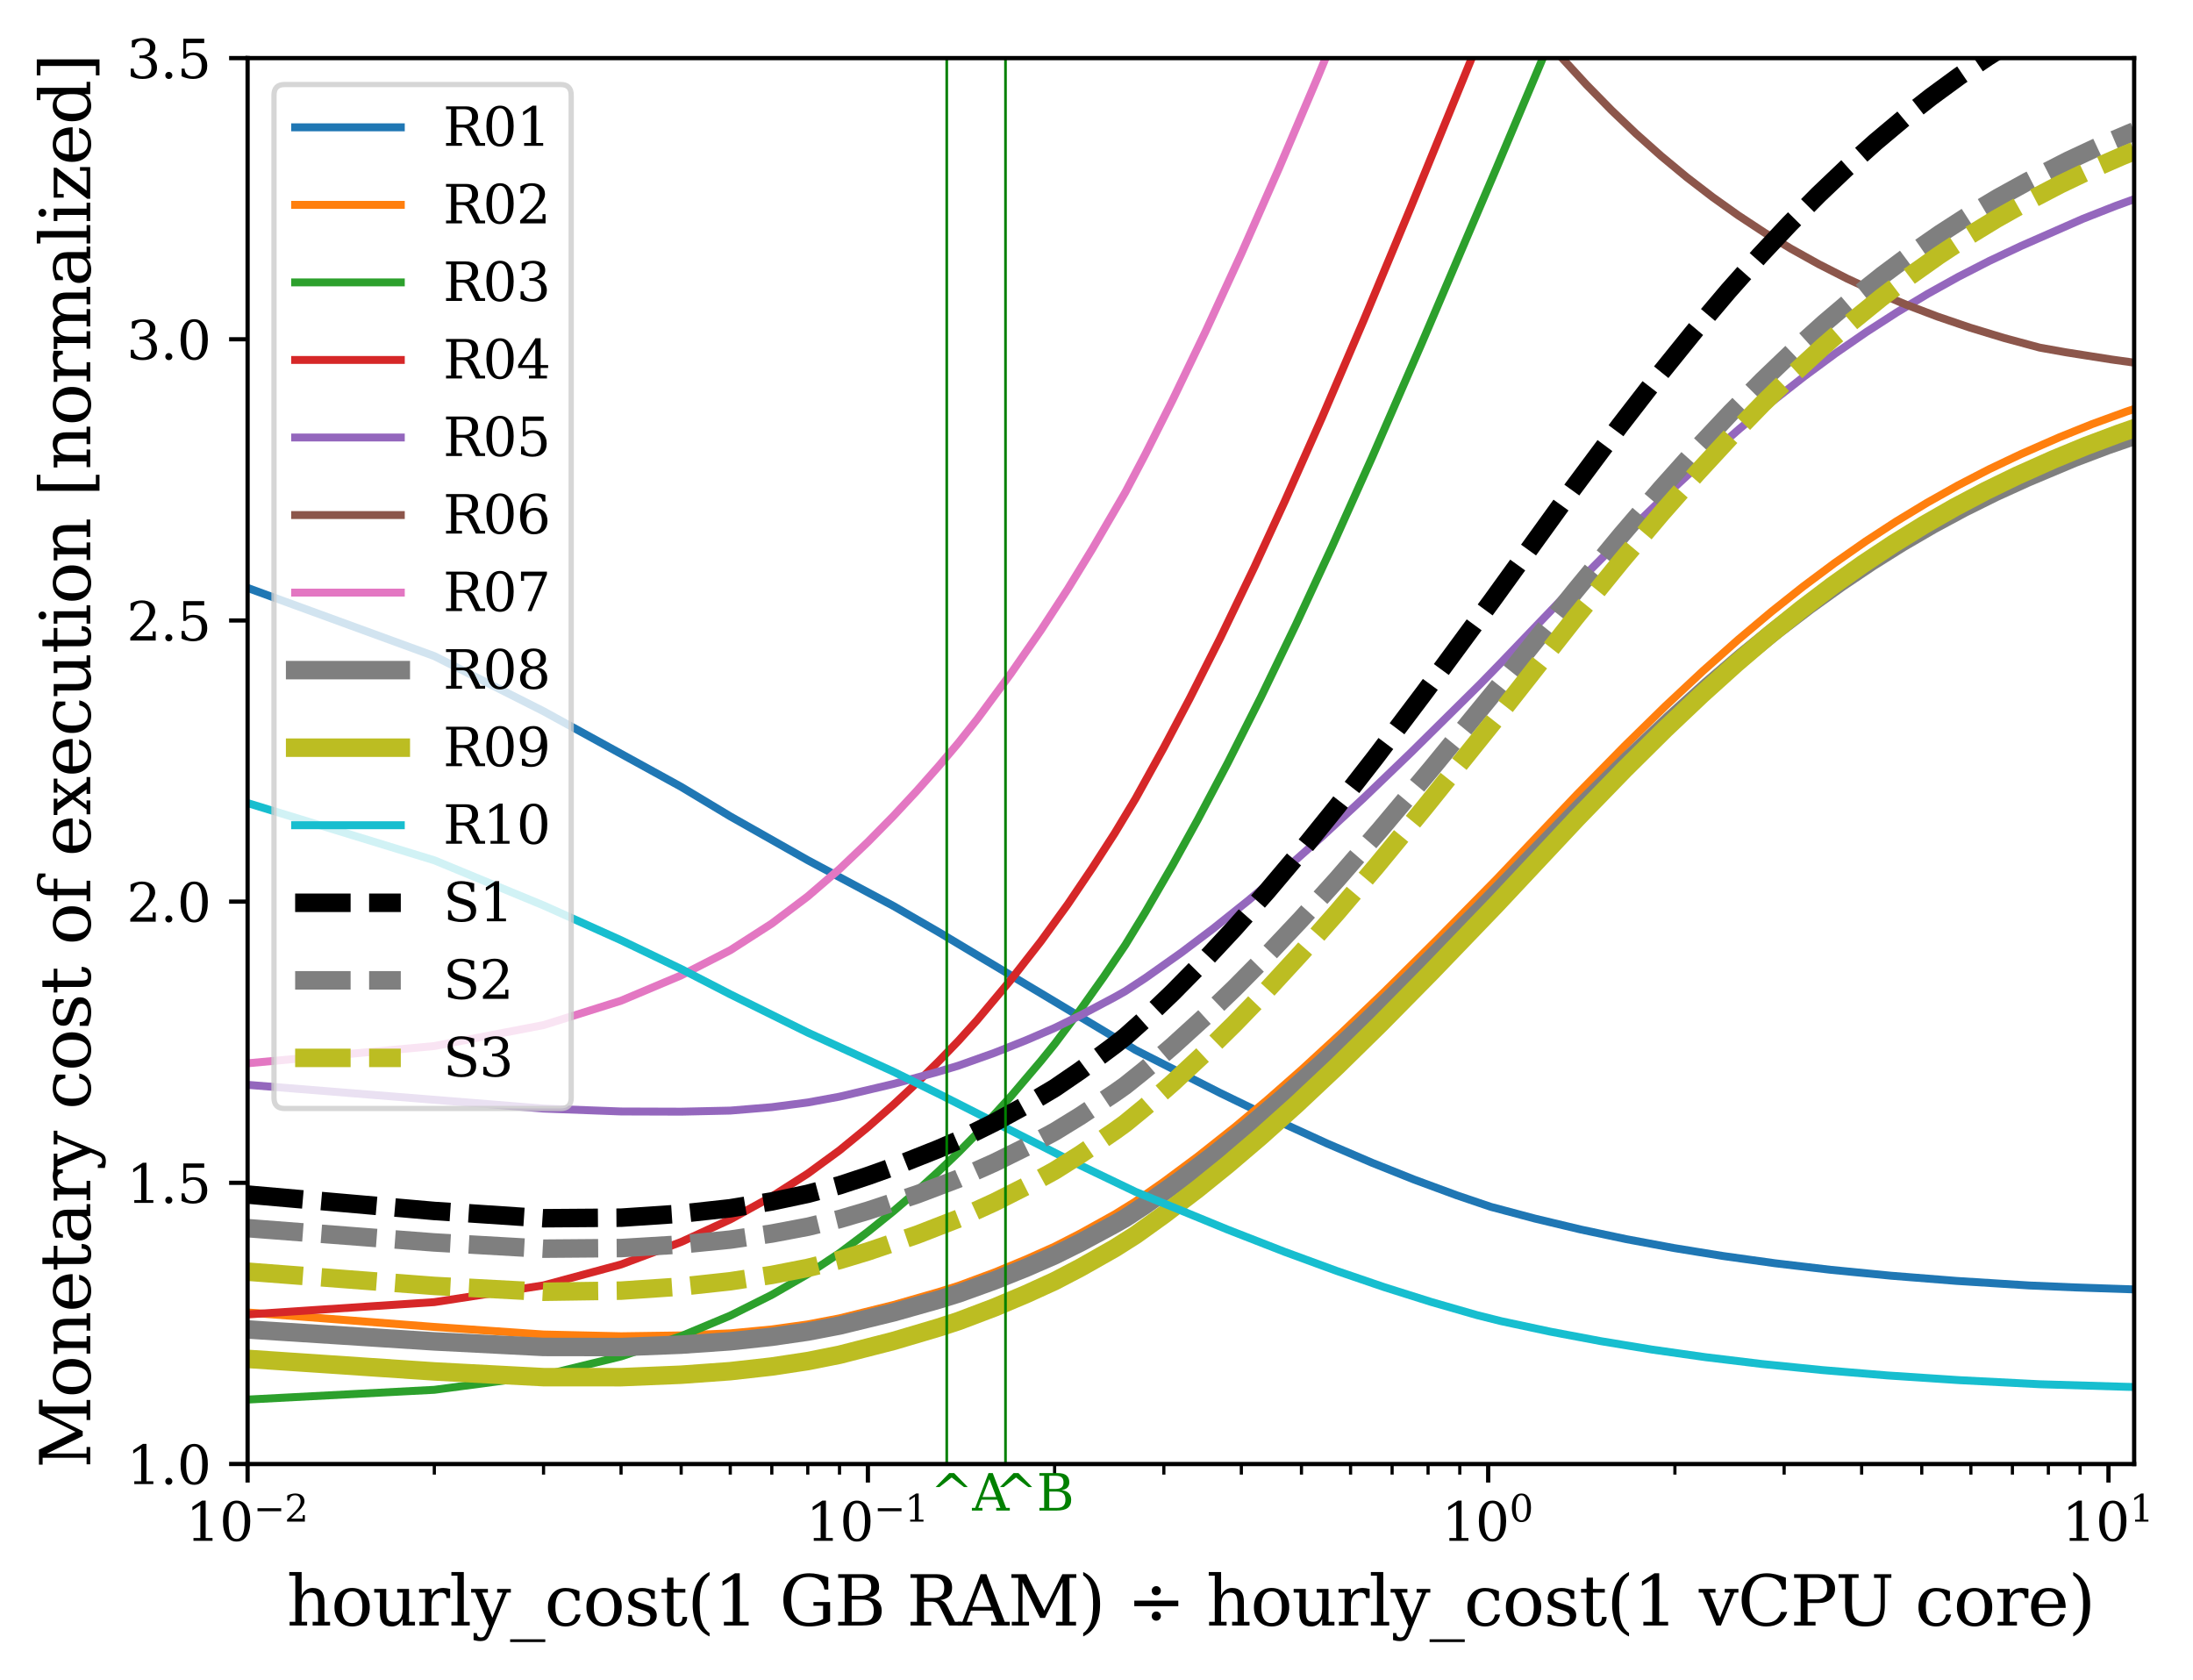 <?xml version="1.0" encoding="utf-8" standalone="no"?>
<!DOCTYPE svg PUBLIC "-//W3C//DTD SVG 1.1//EN"
  "http://www.w3.org/Graphics/SVG/1.1/DTD/svg11.dtd">
<svg xmlns:xlink="http://www.w3.org/1999/xlink" width="415.129pt" height="317.932pt" viewBox="0 0 415.129 317.932" xmlns="http://www.w3.org/2000/svg" version="1.1">
 <defs>
  <style type="text/css">*{stroke-linejoin: round; stroke-linecap: butt}</style>
 </defs>
 <g id="figure_1">
  <g id="patch_1">
   <path d="M 0 317.932 
L 415.129 317.932 
L 415.129 0 
L 0 0 
z
" style="fill: #ffffff"/>
  </g>
  <g id="axes_1">
   <g id="patch_2">
    <path d="M 46.87 277.111 
L 403.99 277.111 
L 403.99 10.999 
L 46.87 10.999 
z
" style="fill: #ffffff"/>
   </g>
   <g id="matplotlib.axis_1">
    <g id="xtick_1">
     <g id="line2d_1">
      <defs>
       <path id="mff38ed6895" d="M 0 0 
L 0 3.5 
" style="stroke: #000000; stroke-width: 0.8"/>
      </defs>
      <g>
       <use xlink:href="#mff38ed6895" x="46.87" y="277.111" style="stroke: #000000; stroke-width: 0.8"/>
      </g>
     </g>
     <g id="text_1">
      <!-- $\mathdefault{10^{-2}}$ -->
      <g transform="translate(35.17 291.71) scale(0.1 -0.1)">
       <defs>
        <path id="DejaVuSerif-31" d="M 909 0 
L 909 331 
L 1722 331 
L 1722 4213 
L 781 3603 
L 781 4013 
L 1919 4750 
L 2350 4750 
L 2350 331 
L 3163 331 
L 3163 0 
L 909 0 
z
" transform="scale(0.016)"/>
        <path id="DejaVuSerif-30" d="M 2034 219 
Q 2513 219 2750 744 
Q 2988 1269 2988 2328 
Q 2988 3391 2750 3916 
Q 2513 4441 2034 4441 
Q 1556 4441 1318 3916 
Q 1081 3391 1081 2328 
Q 1081 1269 1318 744 
Q 1556 219 2034 219 
z
M 2034 -91 
Q 1275 -91 848 546 
Q 422 1184 422 2328 
Q 422 3475 848 4112 
Q 1275 4750 2034 4750 
Q 2797 4750 3222 4112 
Q 3647 3475 3647 2328 
Q 3647 1184 3222 546 
Q 2797 -91 2034 -91 
z
" transform="scale(0.016)"/>
        <path id="DejaVuSerif-2212" d="M 678 2259 
L 4684 2259 
L 4684 1753 
L 678 1753 
L 678 2259 
z
" transform="scale(0.016)"/>
        <path id="DejaVuSerif-32" d="M 819 3553 
L 469 3553 
L 469 4384 
Q 803 4563 1142 4656 
Q 1481 4750 1806 4750 
Q 2534 4750 2956 4397 
Q 3378 4044 3378 3438 
Q 3378 2753 2422 1800 
Q 2347 1728 2309 1691 
L 1131 513 
L 3078 513 
L 3078 1088 
L 3444 1088 
L 3444 0 
L 434 0 
L 434 341 
L 1850 1753 
Q 2319 2222 2519 2614 
Q 2719 3006 2719 3438 
Q 2719 3909 2473 4175 
Q 2228 4441 1797 4441 
Q 1350 4441 1106 4219 
Q 863 3997 819 3553 
z
" transform="scale(0.016)"/>
       </defs>
       <use xlink:href="#DejaVuSerif-31" transform="translate(0 0.713)"/>
       <use xlink:href="#DejaVuSerif-30" transform="translate(63.623 0.713)"/>
       <use xlink:href="#DejaVuSerif-2212" transform="translate(128.154 37.047) scale(0.7)"/>
       <use xlink:href="#DejaVuSerif-32" transform="translate(186.807 37.047) scale(0.7)"/>
      </g>
     </g>
    </g>
    <g id="xtick_2">
     <g id="line2d_2">
      <g>
       <use xlink:href="#mff38ed6895" x="164.289" y="277.111" style="stroke: #000000; stroke-width: 0.8"/>
      </g>
     </g>
     <g id="text_2">
      <!-- $\mathdefault{10^{-1}}$ -->
      <g transform="translate(152.589 291.71) scale(0.1 -0.1)">
       <use xlink:href="#DejaVuSerif-31" transform="translate(0 0.713)"/>
       <use xlink:href="#DejaVuSerif-30" transform="translate(63.623 0.713)"/>
       <use xlink:href="#DejaVuSerif-2212" transform="translate(128.154 37.047) scale(0.7)"/>
       <use xlink:href="#DejaVuSerif-31" transform="translate(186.807 37.047) scale(0.7)"/>
      </g>
     </g>
    </g>
    <g id="xtick_3">
     <g id="line2d_3">
      <g>
       <use xlink:href="#mff38ed6895" x="281.709" y="277.111" style="stroke: #000000; stroke-width: 0.8"/>
      </g>
     </g>
     <g id="text_3">
      <!-- $\mathdefault{10^{0}}$ -->
      <g transform="translate(272.909 291.71) scale(0.1 -0.1)">
       <use xlink:href="#DejaVuSerif-31" transform="translate(0 0.713)"/>
       <use xlink:href="#DejaVuSerif-30" transform="translate(63.623 0.713)"/>
       <use xlink:href="#DejaVuSerif-30" transform="translate(128.154 37.047) scale(0.7)"/>
      </g>
     </g>
    </g>
    <g id="xtick_4">
     <g id="line2d_4">
      <g>
       <use xlink:href="#mff38ed6895" x="399.129" y="277.111" style="stroke: #000000; stroke-width: 0.8"/>
      </g>
     </g>
     <g id="text_4">
      <!-- $\mathdefault{10^{1}}$ -->
      <g transform="translate(390.329 291.71) scale(0.1 -0.1)">
       <use xlink:href="#DejaVuSerif-31" transform="translate(0 0.713)"/>
       <use xlink:href="#DejaVuSerif-30" transform="translate(63.623 0.713)"/>
       <use xlink:href="#DejaVuSerif-31" transform="translate(128.154 37.047) scale(0.7)"/>
      </g>
     </g>
    </g>
    <g id="xtick_5">
     <g id="line2d_5">
      <defs>
       <path id="m72843c2afa" d="M 0 0 
L 0 2 
" style="stroke: #000000; stroke-width: 0.6"/>
      </defs>
      <g>
       <use xlink:href="#m72843c2afa" x="82.216" y="277.111" style="stroke: #000000; stroke-width: 0.6"/>
      </g>
     </g>
    </g>
    <g id="xtick_6">
     <g id="line2d_6">
      <g>
       <use xlink:href="#m72843c2afa" x="102.893" y="277.111" style="stroke: #000000; stroke-width: 0.6"/>
      </g>
     </g>
    </g>
    <g id="xtick_7">
     <g id="line2d_7">
      <g>
       <use xlink:href="#m72843c2afa" x="117.563" y="277.111" style="stroke: #000000; stroke-width: 0.6"/>
      </g>
     </g>
    </g>
    <g id="xtick_8">
     <g id="line2d_8">
      <g>
       <use xlink:href="#m72843c2afa" x="128.943" y="277.111" style="stroke: #000000; stroke-width: 0.6"/>
      </g>
     </g>
    </g>
    <g id="xtick_9">
     <g id="line2d_9">
      <g>
       <use xlink:href="#m72843c2afa" x="138.24" y="277.111" style="stroke: #000000; stroke-width: 0.6"/>
      </g>
     </g>
    </g>
    <g id="xtick_10">
     <g id="line2d_10">
      <g>
       <use xlink:href="#m72843c2afa" x="146.101" y="277.111" style="stroke: #000000; stroke-width: 0.6"/>
      </g>
     </g>
    </g>
    <g id="xtick_11">
     <g id="line2d_11">
      <g>
       <use xlink:href="#m72843c2afa" x="152.91" y="277.111" style="stroke: #000000; stroke-width: 0.6"/>
      </g>
     </g>
    </g>
    <g id="xtick_12">
     <g id="line2d_12">
      <g>
       <use xlink:href="#m72843c2afa" x="158.917" y="277.111" style="stroke: #000000; stroke-width: 0.6"/>
      </g>
     </g>
    </g>
    <g id="xtick_13">
     <g id="line2d_13">
      <g>
       <use xlink:href="#m72843c2afa" x="199.636" y="277.111" style="stroke: #000000; stroke-width: 0.6"/>
      </g>
     </g>
    </g>
    <g id="xtick_14">
     <g id="line2d_14">
      <g>
       <use xlink:href="#m72843c2afa" x="220.313" y="277.111" style="stroke: #000000; stroke-width: 0.6"/>
      </g>
     </g>
    </g>
    <g id="xtick_15">
     <g id="line2d_15">
      <g>
       <use xlink:href="#m72843c2afa" x="234.983" y="277.111" style="stroke: #000000; stroke-width: 0.6"/>
      </g>
     </g>
    </g>
    <g id="xtick_16">
     <g id="line2d_16">
      <g>
       <use xlink:href="#m72843c2afa" x="246.362" y="277.111" style="stroke: #000000; stroke-width: 0.6"/>
      </g>
     </g>
    </g>
    <g id="xtick_17">
     <g id="line2d_17">
      <g>
       <use xlink:href="#m72843c2afa" x="255.66" y="277.111" style="stroke: #000000; stroke-width: 0.6"/>
      </g>
     </g>
    </g>
    <g id="xtick_18">
     <g id="line2d_18">
      <g>
       <use xlink:href="#m72843c2afa" x="263.521" y="277.111" style="stroke: #000000; stroke-width: 0.6"/>
      </g>
     </g>
    </g>
    <g id="xtick_19">
     <g id="line2d_19">
      <g>
       <use xlink:href="#m72843c2afa" x="270.33" y="277.111" style="stroke: #000000; stroke-width: 0.6"/>
      </g>
     </g>
    </g>
    <g id="xtick_20">
     <g id="line2d_20">
      <g>
       <use xlink:href="#m72843c2afa" x="276.336" y="277.111" style="stroke: #000000; stroke-width: 0.6"/>
      </g>
     </g>
    </g>
    <g id="xtick_21">
     <g id="line2d_21">
      <g>
       <use xlink:href="#m72843c2afa" x="317.056" y="277.111" style="stroke: #000000; stroke-width: 0.6"/>
      </g>
     </g>
    </g>
    <g id="xtick_22">
     <g id="line2d_22">
      <g>
       <use xlink:href="#m72843c2afa" x="337.733" y="277.111" style="stroke: #000000; stroke-width: 0.6"/>
      </g>
     </g>
    </g>
    <g id="xtick_23">
     <g id="line2d_23">
      <g>
       <use xlink:href="#m72843c2afa" x="352.403" y="277.111" style="stroke: #000000; stroke-width: 0.6"/>
      </g>
     </g>
    </g>
    <g id="xtick_24">
     <g id="line2d_24">
      <g>
       <use xlink:href="#m72843c2afa" x="363.782" y="277.111" style="stroke: #000000; stroke-width: 0.6"/>
      </g>
     </g>
    </g>
    <g id="xtick_25">
     <g id="line2d_25">
      <g>
       <use xlink:href="#m72843c2afa" x="373.08" y="277.111" style="stroke: #000000; stroke-width: 0.6"/>
      </g>
     </g>
    </g>
    <g id="xtick_26">
     <g id="line2d_26">
      <g>
       <use xlink:href="#m72843c2afa" x="380.941" y="277.111" style="stroke: #000000; stroke-width: 0.6"/>
      </g>
     </g>
    </g>
    <g id="xtick_27">
     <g id="line2d_27">
      <g>
       <use xlink:href="#m72843c2afa" x="387.75" y="277.111" style="stroke: #000000; stroke-width: 0.6"/>
      </g>
     </g>
    </g>
    <g id="xtick_28">
     <g id="line2d_28">
      <g>
       <use xlink:href="#m72843c2afa" x="393.756" y="277.111" style="stroke: #000000; stroke-width: 0.6"/>
      </g>
     </g>
    </g>
    <g id="text_5">
     <!-- hourly_cost(1 GB RAM) ÷ hourly_cost(1 vCPU core) -->
     <g transform="translate(54.278 307.667) scale(0.13 -0.13)">
      <defs>
       <path id="DejaVuSerif-68" d="M 263 0 
L 263 331 
L 781 331 
L 781 4531 
L 231 4531 
L 231 4863 
L 1356 4863 
L 1356 2731 
Q 1516 3069 1770 3241 
Q 2025 3413 2363 3413 
Q 2913 3413 3172 3097 
Q 3431 2781 3431 2113 
L 3431 331 
L 3944 331 
L 3944 0 
L 2356 0 
L 2356 331 
L 2853 331 
L 2853 1931 
Q 2853 2541 2704 2764 
Q 2556 2988 2175 2988 
Q 1775 2988 1565 2697 
Q 1356 2406 1356 1850 
L 1356 331 
L 1856 331 
L 1856 0 
L 263 0 
z
" transform="scale(0.016)"/>
       <path id="DejaVuSerif-6f" d="M 1925 219 
Q 2388 219 2623 584 
Q 2859 950 2859 1663 
Q 2859 2375 2623 2739 
Q 2388 3103 1925 3103 
Q 1463 3103 1227 2739 
Q 991 2375 991 1663 
Q 991 950 1228 584 
Q 1466 219 1925 219 
z
M 1925 -91 
Q 1200 -91 759 389 
Q 319 869 319 1663 
Q 319 2456 758 2934 
Q 1197 3413 1925 3413 
Q 2653 3413 3092 2934 
Q 3531 2456 3531 1663 
Q 3531 869 3092 389 
Q 2653 -91 1925 -91 
z
" transform="scale(0.016)"/>
       <path id="DejaVuSerif-75" d="M 2266 3322 
L 3341 3322 
L 3341 331 
L 3884 331 
L 3884 0 
L 2766 0 
L 2766 588 
Q 2606 256 2353 82 
Q 2100 -91 1766 -91 
Q 1213 -91 952 223 
Q 691 538 691 1209 
L 691 2988 
L 172 2988 
L 172 3322 
L 1269 3322 
L 1269 1388 
Q 1269 781 1417 556 
Q 1566 331 1947 331 
Q 2347 331 2556 625 
Q 2766 919 2766 1478 
L 2766 2988 
L 2266 2988 
L 2266 3322 
z
" transform="scale(0.016)"/>
       <path id="DejaVuSerif-72" d="M 3059 3328 
L 3059 2497 
L 2728 2497 
Q 2713 2744 2591 2866 
Q 2469 2988 2234 2988 
Q 1809 2988 1582 2694 
Q 1356 2400 1356 1850 
L 1356 331 
L 2022 331 
L 2022 0 
L 263 0 
L 263 331 
L 781 331 
L 781 2994 
L 231 2994 
L 231 3322 
L 1356 3322 
L 1356 2731 
Q 1525 3078 1790 3245 
Q 2056 3413 2438 3413 
Q 2578 3413 2733 3391 
Q 2888 3369 3059 3328 
z
" transform="scale(0.016)"/>
       <path id="DejaVuSerif-6c" d="M 1313 331 
L 1856 331 
L 1856 0 
L 184 0 
L 184 331 
L 738 331 
L 738 4531 
L 184 4531 
L 184 4863 
L 1313 4863 
L 1313 331 
z
" transform="scale(0.016)"/>
       <path id="DejaVuSerif-79" d="M 1381 -609 
L 1600 -56 
L 359 2988 
L -19 2988 
L -19 3322 
L 1509 3322 
L 1509 2988 
L 978 2988 
L 1913 703 
L 2847 2988 
L 2350 2988 
L 2350 3322 
L 3597 3322 
L 3597 2988 
L 3225 2988 
L 1703 -750 
Q 1547 -1138 1356 -1280 
Q 1166 -1422 819 -1422 
Q 672 -1422 517 -1397 
Q 363 -1372 206 -1325 
L 206 -691 
L 500 -691 
Q 519 -903 608 -995 
Q 697 -1088 884 -1088 
Q 1056 -1088 1161 -992 
Q 1266 -897 1381 -609 
z
" transform="scale(0.016)"/>
       <path id="DejaVuSerif-5f" d="M 3200 -1259 
L 3200 -1509 
L 0 -1509 
L 0 -1259 
L 3200 -1259 
z
" transform="scale(0.016)"/>
       <path id="DejaVuSerif-63" d="M 3291 997 
Q 3169 466 2822 187 
Q 2475 -91 1925 -91 
Q 1200 -91 759 389 
Q 319 869 319 1663 
Q 319 2459 759 2936 
Q 1200 3413 1925 3413 
Q 2241 3413 2553 3339 
Q 2866 3266 3181 3116 
L 3181 2266 
L 2847 2266 
Q 2781 2703 2561 2903 
Q 2341 3103 1931 3103 
Q 1466 3103 1228 2742 
Q 991 2381 991 1663 
Q 991 944 1227 581 
Q 1463 219 1931 219 
Q 2303 219 2525 412 
Q 2747 606 2828 997 
L 3291 997 
z
" transform="scale(0.016)"/>
       <path id="DejaVuSerif-73" d="M 359 184 
L 359 959 
L 691 959 
Q 703 588 923 403 
Q 1144 219 1575 219 
Q 1963 219 2166 364 
Q 2369 509 2369 788 
Q 2369 1006 2220 1140 
Q 2072 1275 1594 1428 
L 1178 1569 
Q 750 1706 558 1912 
Q 366 2119 366 2438 
Q 366 2894 700 3153 
Q 1034 3413 1625 3413 
Q 1888 3413 2178 3344 
Q 2469 3275 2778 3144 
L 2778 2419 
L 2447 2419 
Q 2434 2741 2221 2922 
Q 2009 3103 1644 3103 
Q 1281 3103 1095 2975 
Q 909 2847 909 2591 
Q 909 2381 1050 2254 
Q 1191 2128 1613 1997 
L 2069 1856 
Q 2541 1709 2748 1489 
Q 2956 1269 2956 922 
Q 2956 450 2595 179 
Q 2234 -91 1600 -91 
Q 1278 -91 972 -22 
Q 666 47 359 184 
z
" transform="scale(0.016)"/>
       <path id="DejaVuSerif-74" d="M 691 2988 
L 184 2988 
L 184 3322 
L 691 3322 
L 691 4353 
L 1269 4353 
L 1269 3322 
L 2350 3322 
L 2350 2988 
L 1269 2988 
L 1269 878 
Q 1269 456 1350 337 
Q 1431 219 1650 219 
Q 1875 219 1978 351 
Q 2081 484 2088 781 
L 2522 781 
Q 2497 328 2275 118 
Q 2053 -91 1600 -91 
Q 1103 -91 897 129 
Q 691 350 691 878 
L 691 2988 
z
" transform="scale(0.016)"/>
       <path id="DejaVuSerif-28" d="M 2041 -997 
Q 1281 -656 893 83 
Q 506 822 506 1931 
Q 506 3044 893 3783 
Q 1281 4522 2041 4863 
L 2041 4556 
Q 1559 4225 1350 3623 
Q 1141 3022 1141 1931 
Q 1141 844 1350 242 
Q 1559 -359 2041 -691 
L 2041 -997 
z
" transform="scale(0.016)"/>
       <path id="DejaVuSerif-20" transform="scale(0.016)"/>
       <path id="DejaVuSerif-47" d="M 4097 3272 
Q 3988 3856 3641 4136 
Q 3294 4416 2675 4416 
Q 1869 4416 1472 3897 
Q 1075 3378 1075 2328 
Q 1075 1300 1484 772 
Q 1894 244 2688 244 
Q 3041 244 3362 331 
Q 3684 419 3975 594 
L 3975 1797 
L 3097 1797 
L 3097 2131 
L 4609 2131 
L 4609 391 
Q 4194 150 3714 29 
Q 3234 -91 2688 -91 
Q 1631 -91 995 570 
Q 359 1231 359 2328 
Q 359 3434 996 4092 
Q 1634 4750 2713 4750 
Q 3113 4750 3539 4658 
Q 3966 4566 4447 4378 
L 4447 3272 
L 4097 3272 
z
" transform="scale(0.016)"/>
       <path id="DejaVuSerif-42" d="M 1581 331 
L 2516 331 
Q 3078 331 3337 575 
Q 3597 819 3597 1350 
Q 3597 1878 3339 2120 
Q 3081 2363 2516 2363 
L 1581 2363 
L 1581 331 
z
M 1581 2694 
L 2375 2694 
Q 2888 2694 3123 2891 
Q 3359 3088 3359 3513 
Q 3359 3941 3123 4136 
Q 2888 4331 2375 4331 
L 1581 4331 
L 1581 2694 
z
M 353 0 
L 353 331 
L 947 331 
L 947 4331 
L 353 4331 
L 353 4666 
L 2656 4666 
Q 3363 4666 3720 4377 
Q 4078 4088 4078 3513 
Q 4078 3097 3829 2850 
Q 3581 2603 3103 2547 
Q 3697 2472 4005 2167 
Q 4313 1863 4313 1350 
Q 4313 656 3875 328 
Q 3438 0 2509 0 
L 353 0 
z
" transform="scale(0.016)"/>
       <path id="DejaVuSerif-52" d="M 3066 2316 
Q 3284 2256 3442 2114 
Q 3600 1972 3725 1716 
L 4403 331 
L 4972 331 
L 4972 0 
L 3872 0 
L 3144 1484 
Q 2934 1916 2759 2042 
Q 2584 2169 2278 2169 
L 1581 2169 
L 1581 331 
L 2241 331 
L 2241 0 
L 353 0 
L 353 331 
L 947 331 
L 947 4331 
L 353 4331 
L 353 4666 
L 2719 4666 
Q 3400 4666 3770 4341 
Q 4141 4016 4141 3419 
Q 4141 2938 3870 2661 
Q 3600 2384 3066 2316 
z
M 1581 2503 
L 2503 2503 
Q 2975 2503 3200 2726 
Q 3425 2950 3425 3419 
Q 3425 3888 3200 4109 
Q 2975 4331 2503 4331 
L 1581 4331 
L 1581 2503 
z
" transform="scale(0.016)"/>
       <path id="DejaVuSerif-41" d="M 1281 1691 
L 2994 1691 
L 2138 3909 
L 1281 1691 
z
M -38 0 
L -38 331 
L 372 331 
L 2034 4666 
L 2559 4666 
L 4225 331 
L 4684 331 
L 4684 0 
L 2988 0 
L 2988 331 
L 3506 331 
L 3116 1356 
L 1153 1356 
L 763 331 
L 1275 331 
L 1275 0 
L -38 0 
z
" transform="scale(0.016)"/>
       <path id="DejaVuSerif-4d" d="M 353 0 
L 353 331 
L 947 331 
L 947 4331 
L 319 4331 
L 319 4666 
L 1678 4666 
L 3316 1344 
L 4953 4666 
L 6228 4666 
L 6228 4331 
L 5606 4331 
L 5606 331 
L 6203 331 
L 6203 0 
L 4378 0 
L 4378 331 
L 4972 331 
L 4972 3938 
L 3372 684 
L 2931 684 
L 1331 3938 
L 1331 331 
L 1925 331 
L 1925 0 
L 353 0 
z
" transform="scale(0.016)"/>
       <path id="DejaVuSerif-29" d="M 453 -997 
L 453 -691 
Q 934 -359 1145 242 
Q 1356 844 1356 1931 
Q 1356 3022 1145 3623 
Q 934 4225 453 4556 
L 453 4863 
Q 1216 4522 1603 3783 
Q 1991 3044 1991 1931 
Q 1991 822 1603 83 
Q 1216 -656 453 -997 
z
" transform="scale(0.016)"/>
       <path id="DejaVuSerif-f7" d="M 2266 3163 
Q 2266 3338 2386 3458 
Q 2506 3578 2681 3578 
Q 2853 3578 2975 3456 
Q 3097 3334 3097 3163 
Q 3097 2988 2975 2867 
Q 2853 2747 2681 2747 
Q 2503 2747 2384 2865 
Q 2266 2984 2266 3163 
z
M 2266 850 
Q 2266 1025 2386 1147 
Q 2506 1269 2681 1269 
Q 2853 1269 2975 1147 
Q 3097 1025 3097 850 
Q 3097 678 2975 556 
Q 2853 434 2681 434 
Q 2503 434 2384 554 
Q 2266 675 2266 850 
z
M 678 2259 
L 4684 2259 
L 4684 1753 
L 678 1753 
L 678 2259 
z
" transform="scale(0.016)"/>
       <path id="DejaVuSerif-76" d="M 1581 0 
L 359 2988 
L -19 2988 
L -19 3322 
L 1509 3322 
L 1509 2988 
L 978 2988 
L 1913 703 
L 2847 2988 
L 2350 2988 
L 2350 3322 
L 3597 3322 
L 3597 2988 
L 3225 2988 
L 2003 0 
L 1581 0 
z
" transform="scale(0.016)"/>
       <path id="DejaVuSerif-43" d="M 4513 1234 
Q 4306 581 3820 245 
Q 3334 -91 2591 -91 
Q 2134 -91 1743 65 
Q 1353 222 1050 525 
Q 700 875 529 1320 
Q 359 1766 359 2328 
Q 359 3416 987 4083 
Q 1616 4750 2644 4750 
Q 3025 4750 3456 4650 
Q 3888 4550 4384 4347 
L 4384 3272 
L 4031 3272 
Q 3916 3859 3567 4137 
Q 3219 4416 2591 4416 
Q 1844 4416 1459 3886 
Q 1075 3356 1075 2328 
Q 1075 1303 1459 773 
Q 1844 244 2591 244 
Q 3113 244 3450 492 
Q 3788 741 3938 1234 
L 4513 1234 
z
" transform="scale(0.016)"/>
       <path id="DejaVuSerif-50" d="M 1581 2375 
L 2406 2375 
Q 2872 2375 3115 2626 
Q 3359 2878 3359 3353 
Q 3359 3831 3115 4081 
Q 2872 4331 2406 4331 
L 1581 4331 
L 1581 2375 
z
M 353 0 
L 353 331 
L 947 331 
L 947 4331 
L 353 4331 
L 353 4666 
L 2559 4666 
Q 3259 4666 3668 4311 
Q 4078 3956 4078 3353 
Q 4078 2753 3668 2397 
Q 3259 2041 2559 2041 
L 1581 2041 
L 1581 331 
L 2303 331 
L 2303 0 
L 353 0 
z
" transform="scale(0.016)"/>
       <path id="DejaVuSerif-55" d="M 897 4331 
L 300 4331 
L 300 4666 
L 2125 4666 
L 2125 4331 
L 1528 4331 
L 1528 1919 
Q 1528 1025 1820 672 
Q 2113 319 2828 319 
Q 3544 319 3836 672 
Q 4128 1025 4128 1919 
L 4128 4331 
L 3531 4331 
L 3531 4666 
L 5106 4666 
L 5106 4331 
L 4513 4331 
L 4513 1856 
Q 4513 791 4103 350 
Q 3694 -91 2713 -91 
Q 1731 -91 1314 353 
Q 897 797 897 1856 
L 897 4331 
z
" transform="scale(0.016)"/>
       <path id="DejaVuSerif-65" d="M 3469 1600 
L 991 1600 
L 991 1575 
Q 991 903 1244 561 
Q 1497 219 1991 219 
Q 2369 219 2611 417 
Q 2853 616 2950 1006 
L 3413 1006 
Q 3275 459 2904 184 
Q 2534 -91 1931 -91 
Q 1203 -91 761 389 
Q 319 869 319 1663 
Q 319 2450 753 2931 
Q 1188 3413 1894 3413 
Q 2647 3413 3050 2948 
Q 3453 2484 3469 1600 
z
M 2791 1931 
Q 2772 2513 2545 2808 
Q 2319 3103 1894 3103 
Q 1497 3103 1269 2806 
Q 1041 2509 991 1931 
L 2791 1931 
z
" transform="scale(0.016)"/>
      </defs>
      <use xlink:href="#DejaVuSerif-68"/>
      <use xlink:href="#DejaVuSerif-6f" x="64.404"/>
      <use xlink:href="#DejaVuSerif-75" x="124.609"/>
      <use xlink:href="#DejaVuSerif-72" x="189.014"/>
      <use xlink:href="#DejaVuSerif-6c" x="236.816"/>
      <use xlink:href="#DejaVuSerif-79" x="268.799"/>
      <use xlink:href="#DejaVuSerif-5f" x="325.293"/>
      <use xlink:href="#DejaVuSerif-63" x="375.293"/>
      <use xlink:href="#DejaVuSerif-6f" x="431.299"/>
      <use xlink:href="#DejaVuSerif-73" x="491.504"/>
      <use xlink:href="#DejaVuSerif-74" x="542.822"/>
      <use xlink:href="#DejaVuSerif-28" x="583.008"/>
      <use xlink:href="#DejaVuSerif-31" x="622.021"/>
      <use xlink:href="#DejaVuSerif-20" x="685.645"/>
      <use xlink:href="#DejaVuSerif-47" x="717.432"/>
      <use xlink:href="#DejaVuSerif-42" x="797.314"/>
      <use xlink:href="#DejaVuSerif-20" x="870.801"/>
      <use xlink:href="#DejaVuSerif-52" x="902.588"/>
      <use xlink:href="#DejaVuSerif-41" x="977.881"/>
      <use xlink:href="#DejaVuSerif-4d" x="1050.098"/>
      <use xlink:href="#DejaVuSerif-29" x="1152.49"/>
      <use xlink:href="#DejaVuSerif-20" x="1191.504"/>
      <use xlink:href="#DejaVuSerif-f7" x="1223.291"/>
      <use xlink:href="#DejaVuSerif-20" x="1307.08"/>
      <use xlink:href="#DejaVuSerif-68" x="1338.867"/>
      <use xlink:href="#DejaVuSerif-6f" x="1403.271"/>
      <use xlink:href="#DejaVuSerif-75" x="1463.477"/>
      <use xlink:href="#DejaVuSerif-72" x="1527.881"/>
      <use xlink:href="#DejaVuSerif-6c" x="1575.684"/>
      <use xlink:href="#DejaVuSerif-79" x="1607.666"/>
      <use xlink:href="#DejaVuSerif-5f" x="1664.16"/>
      <use xlink:href="#DejaVuSerif-63" x="1714.16"/>
      <use xlink:href="#DejaVuSerif-6f" x="1770.166"/>
      <use xlink:href="#DejaVuSerif-73" x="1830.371"/>
      <use xlink:href="#DejaVuSerif-74" x="1881.689"/>
      <use xlink:href="#DejaVuSerif-28" x="1921.875"/>
      <use xlink:href="#DejaVuSerif-31" x="1960.889"/>
      <use xlink:href="#DejaVuSerif-20" x="2024.512"/>
      <use xlink:href="#DejaVuSerif-76" x="2056.299"/>
      <use xlink:href="#DejaVuSerif-43" x="2112.793"/>
      <use xlink:href="#DejaVuSerif-50" x="2189.307"/>
      <use xlink:href="#DejaVuSerif-55" x="2254.842"/>
      <use xlink:href="#DejaVuSerif-20" x="2339.119"/>
      <use xlink:href="#DejaVuSerif-63" x="2370.906"/>
      <use xlink:href="#DejaVuSerif-6f" x="2426.912"/>
      <use xlink:href="#DejaVuSerif-72" x="2487.117"/>
      <use xlink:href="#DejaVuSerif-65" x="2534.92"/>
      <use xlink:href="#DejaVuSerif-29" x="2594.1"/>
     </g>
    </g>
   </g>
   <g id="matplotlib.axis_2">
    <g id="ytick_1">
     <g id="line2d_29">
      <defs>
       <path id="m876bee75d0" d="M 0 0 
L -3.5 0 
" style="stroke: #000000; stroke-width: 0.8"/>
      </defs>
      <g>
       <use xlink:href="#m876bee75d0" x="46.87" y="277.101" style="stroke: #000000; stroke-width: 0.8"/>
      </g>
     </g>
     <g id="text_6">
      <!-- 1.0 -->
      <g transform="translate(23.966 280.9) scale(0.1 -0.1)">
       <defs>
        <path id="DejaVuSerif-2e" d="M 603 325 
Q 603 500 722 622 
Q 841 744 1019 744 
Q 1191 744 1312 622 
Q 1434 500 1434 325 
Q 1434 153 1312 31 
Q 1191 -91 1019 -91 
Q 841 -91 722 29 
Q 603 150 603 325 
z
" transform="scale(0.016)"/>
       </defs>
       <use xlink:href="#DejaVuSerif-31"/>
       <use xlink:href="#DejaVuSerif-2e" x="63.623"/>
       <use xlink:href="#DejaVuSerif-30" x="95.41"/>
      </g>
     </g>
    </g>
    <g id="ytick_2">
     <g id="line2d_30">
      <g>
       <use xlink:href="#m876bee75d0" x="46.87" y="223.88" style="stroke: #000000; stroke-width: 0.8"/>
      </g>
     </g>
     <g id="text_7">
      <!-- 1.5 -->
      <g transform="translate(23.966 227.68) scale(0.1 -0.1)">
       <defs>
        <path id="DejaVuSerif-35" d="M 3219 4666 
L 3219 4153 
L 1081 4153 
L 1081 2816 
Q 1244 2928 1461 2984 
Q 1678 3041 1947 3041 
Q 2703 3041 3140 2622 
Q 3578 2203 3578 1478 
Q 3578 738 3136 323 
Q 2694 -91 1894 -91 
Q 1572 -91 1234 -12 
Q 897 66 544 225 
L 544 1131 
L 897 1131 
Q 925 688 1179 453 
Q 1434 219 1894 219 
Q 2388 219 2653 544 
Q 2919 869 2919 1478 
Q 2919 2084 2655 2407 
Q 2391 2731 1894 2731 
Q 1613 2731 1398 2631 
Q 1184 2531 1019 2322 
L 750 2322 
L 750 4666 
L 3219 4666 
z
" transform="scale(0.016)"/>
       </defs>
       <use xlink:href="#DejaVuSerif-31"/>
       <use xlink:href="#DejaVuSerif-2e" x="63.623"/>
       <use xlink:href="#DejaVuSerif-35" x="95.41"/>
      </g>
     </g>
    </g>
    <g id="ytick_3">
     <g id="line2d_31">
      <g>
       <use xlink:href="#m876bee75d0" x="46.87" y="170.66" style="stroke: #000000; stroke-width: 0.8"/>
      </g>
     </g>
     <g id="text_8">
      <!-- 2.0 -->
      <g transform="translate(23.966 174.459) scale(0.1 -0.1)">
       <use xlink:href="#DejaVuSerif-32"/>
       <use xlink:href="#DejaVuSerif-2e" x="63.623"/>
       <use xlink:href="#DejaVuSerif-30" x="95.41"/>
      </g>
     </g>
    </g>
    <g id="ytick_4">
     <g id="line2d_32">
      <g>
       <use xlink:href="#m876bee75d0" x="46.87" y="117.44" style="stroke: #000000; stroke-width: 0.8"/>
      </g>
     </g>
     <g id="text_9">
      <!-- 2.5 -->
      <g transform="translate(23.966 121.239) scale(0.1 -0.1)">
       <use xlink:href="#DejaVuSerif-32"/>
       <use xlink:href="#DejaVuSerif-2e" x="63.623"/>
       <use xlink:href="#DejaVuSerif-35" x="95.41"/>
      </g>
     </g>
    </g>
    <g id="ytick_5">
     <g id="line2d_33">
      <g>
       <use xlink:href="#m876bee75d0" x="46.87" y="64.219" style="stroke: #000000; stroke-width: 0.8"/>
      </g>
     </g>
     <g id="text_10">
      <!-- 3.0 -->
      <g transform="translate(23.966 68.019) scale(0.1 -0.1)">
       <defs>
        <path id="DejaVuSerif-33" d="M 622 4469 
Q 988 4606 1323 4678 
Q 1659 4750 1953 4750 
Q 2638 4750 3022 4454 
Q 3406 4159 3406 3634 
Q 3406 3213 3140 2930 
Q 2875 2647 2388 2547 
Q 2963 2466 3280 2130 
Q 3597 1794 3597 1259 
Q 3597 606 3158 257 
Q 2719 -91 1894 -91 
Q 1528 -91 1179 -12 
Q 831 66 488 225 
L 488 1131 
L 838 1131 
Q 869 681 1141 450 
Q 1413 219 1906 219 
Q 2384 219 2661 495 
Q 2938 772 2938 1253 
Q 2938 1803 2653 2086 
Q 2369 2369 1819 2369 
L 1522 2369 
L 1522 2688 
L 1678 2688 
Q 2225 2688 2498 2914 
Q 2772 3141 2772 3597 
Q 2772 4006 2547 4223 
Q 2322 4441 1900 4441 
Q 1478 4441 1245 4241 
Q 1013 4041 972 3647 
L 622 3647 
L 622 4469 
z
" transform="scale(0.016)"/>
       </defs>
       <use xlink:href="#DejaVuSerif-33"/>
       <use xlink:href="#DejaVuSerif-2e" x="63.623"/>
       <use xlink:href="#DejaVuSerif-30" x="95.41"/>
      </g>
     </g>
    </g>
    <g id="ytick_6">
     <g id="line2d_34">
      <g>
       <use xlink:href="#m876bee75d0" x="46.87" y="10.999" style="stroke: #000000; stroke-width: 0.8"/>
      </g>
     </g>
     <g id="text_11">
      <!-- 3.5 -->
      <g transform="translate(23.966 14.798) scale(0.1 -0.1)">
       <use xlink:href="#DejaVuSerif-33"/>
       <use xlink:href="#DejaVuSerif-2e" x="63.623"/>
       <use xlink:href="#DejaVuSerif-35" x="95.41"/>
      </g>
     </g>
    </g>
    <g id="text_12">
     <!-- Monetary cost of execution [normalized] -->
     <g transform="translate(17.078 277.893) rotate(-90) scale(0.13 -0.13)">
      <defs>
       <path id="DejaVuSerif-6e" d="M 263 0 
L 263 331 
L 781 331 
L 781 2988 
L 231 2988 
L 231 3322 
L 1356 3322 
L 1356 2731 
Q 1516 3069 1770 3241 
Q 2025 3413 2363 3413 
Q 2913 3413 3172 3097 
Q 3431 2781 3431 2113 
L 3431 331 
L 3944 331 
L 3944 0 
L 2356 0 
L 2356 331 
L 2853 331 
L 2853 1931 
Q 2853 2541 2703 2767 
Q 2553 2994 2175 2994 
Q 1775 2994 1565 2701 
Q 1356 2409 1356 1850 
L 1356 331 
L 1856 331 
L 1856 0 
L 263 0 
z
" transform="scale(0.016)"/>
       <path id="DejaVuSerif-61" d="M 2547 1044 
L 2547 1747 
L 1806 1747 
Q 1378 1747 1168 1562 
Q 959 1378 959 997 
Q 959 650 1171 447 
Q 1384 244 1747 244 
Q 2106 244 2326 466 
Q 2547 688 2547 1044 
z
M 3122 2075 
L 3122 331 
L 3634 331 
L 3634 0 
L 2547 0 
L 2547 359 
Q 2356 128 2106 18 
Q 1856 -91 1522 -91 
Q 969 -91 644 203 
Q 319 497 319 997 
Q 319 1513 691 1797 
Q 1063 2081 1741 2081 
L 2547 2081 
L 2547 2309 
Q 2547 2688 2317 2895 
Q 2088 3103 1672 3103 
Q 1328 3103 1125 2947 
Q 922 2791 872 2484 
L 575 2484 
L 575 3156 
Q 875 3284 1158 3348 
Q 1441 3413 1709 3413 
Q 2400 3413 2761 3070 
Q 3122 2728 3122 2075 
z
" transform="scale(0.016)"/>
       <path id="DejaVuSerif-66" d="M 2753 4078 
L 2450 4078 
Q 2447 4313 2317 4434 
Q 2188 4556 1941 4556 
Q 1619 4556 1487 4379 
Q 1356 4203 1356 3750 
L 1356 3322 
L 2284 3322 
L 2284 2988 
L 1356 2988 
L 1356 331 
L 2094 331 
L 2094 0 
L 231 0 
L 231 331 
L 781 331 
L 781 2988 
L 231 2988 
L 231 3322 
L 781 3322 
L 781 3738 
Q 781 4294 1070 4578 
Q 1359 4863 1919 4863 
Q 2128 4863 2337 4825 
Q 2547 4788 2753 4709 
L 2753 4078 
z
" transform="scale(0.016)"/>
       <path id="DejaVuSerif-78" d="M 1863 2028 
L 2559 2988 
L 2113 2988 
L 2113 3322 
L 3391 3322 
L 3391 2988 
L 2950 2988 
L 2059 1759 
L 3097 331 
L 3531 331 
L 3531 0 
L 1997 0 
L 1997 331 
L 2419 331 
L 1697 1325 
L 972 331 
L 1403 331 
L 1403 0 
L 141 0 
L 141 331 
L 581 331 
L 1497 1594 
L 488 2988 
L 78 2988 
L 78 3322 
L 1563 3322 
L 1563 2988 
L 1166 2988 
L 1863 2028 
z
" transform="scale(0.016)"/>
       <path id="DejaVuSerif-69" d="M 622 4353 
Q 622 4497 726 4603 
Q 831 4709 978 4709 
Q 1122 4709 1226 4603 
Q 1331 4497 1331 4353 
Q 1331 4206 1228 4103 
Q 1125 4000 978 4000 
Q 831 4000 726 4103 
Q 622 4206 622 4353 
z
M 1356 331 
L 1900 331 
L 1900 0 
L 231 0 
L 231 331 
L 781 331 
L 781 2988 
L 231 2988 
L 231 3322 
L 1356 3322 
L 1356 331 
z
" transform="scale(0.016)"/>
       <path id="DejaVuSerif-5b" d="M 550 4863 
L 2003 4863 
L 2003 4531 
L 1147 4531 
L 1147 -513 
L 2003 -513 
L 2003 -844 
L 550 -844 
L 550 4863 
z
" transform="scale(0.016)"/>
       <path id="DejaVuSerif-6d" d="M 3316 2675 
Q 3481 3041 3739 3227 
Q 3997 3413 4341 3413 
Q 4863 3413 5119 3089 
Q 5375 2766 5375 2113 
L 5375 331 
L 5894 331 
L 5894 0 
L 4300 0 
L 4300 331 
L 4800 331 
L 4800 2047 
Q 4800 2556 4650 2772 
Q 4500 2988 4153 2988 
Q 3769 2988 3567 2697 
Q 3366 2406 3366 1850 
L 3366 331 
L 3866 331 
L 3866 0 
L 2291 0 
L 2291 331 
L 2791 331 
L 2791 2069 
Q 2791 2566 2641 2777 
Q 2491 2988 2144 2988 
Q 1759 2988 1557 2697 
Q 1356 2406 1356 1850 
L 1356 331 
L 1856 331 
L 1856 0 
L 263 0 
L 263 331 
L 781 331 
L 781 2994 
L 231 2994 
L 231 3322 
L 1356 3322 
L 1356 2731 
Q 1516 3063 1762 3238 
Q 2009 3413 2322 3413 
Q 2709 3413 2968 3220 
Q 3228 3028 3316 2675 
z
" transform="scale(0.016)"/>
       <path id="DejaVuSerif-7a" d="M 256 0 
L 256 269 
L 2338 2988 
L 691 2988 
L 691 2413 
L 359 2413 
L 359 3322 
L 3078 3322 
L 3078 3053 
L 997 331 
L 2803 331 
L 2803 934 
L 3138 934 
L 3138 0 
L 256 0 
z
" transform="scale(0.016)"/>
       <path id="DejaVuSerif-64" d="M 3359 331 
L 3909 331 
L 3909 0 
L 2784 0 
L 2784 519 
Q 2616 206 2355 57 
Q 2094 -91 1709 -91 
Q 1097 -91 708 395 
Q 319 881 319 1663 
Q 319 2444 706 2928 
Q 1094 3413 1709 3413 
Q 2094 3413 2355 3264 
Q 2616 3116 2784 2803 
L 2784 4531 
L 2241 4531 
L 2241 4863 
L 3359 4863 
L 3359 331 
z
M 2784 1497 
L 2784 1825 
Q 2784 2422 2554 2737 
Q 2325 3053 1888 3053 
Q 1444 3053 1217 2703 
Q 991 2353 991 1663 
Q 991 975 1217 622 
Q 1444 269 1888 269 
Q 2325 269 2554 583 
Q 2784 897 2784 1497 
z
" transform="scale(0.016)"/>
       <path id="DejaVuSerif-5d" d="M 1947 4863 
L 1947 -844 
L 494 -844 
L 494 -513 
L 1350 -513 
L 1350 4531 
L 494 4531 
L 494 4863 
L 1947 4863 
z
" transform="scale(0.016)"/>
      </defs>
      <use xlink:href="#DejaVuSerif-4d"/>
      <use xlink:href="#DejaVuSerif-6f" x="102.393"/>
      <use xlink:href="#DejaVuSerif-6e" x="162.598"/>
      <use xlink:href="#DejaVuSerif-65" x="227.002"/>
      <use xlink:href="#DejaVuSerif-74" x="286.182"/>
      <use xlink:href="#DejaVuSerif-61" x="326.367"/>
      <use xlink:href="#DejaVuSerif-72" x="385.986"/>
      <use xlink:href="#DejaVuSerif-79" x="433.789"/>
      <use xlink:href="#DejaVuSerif-20" x="490.283"/>
      <use xlink:href="#DejaVuSerif-63" x="522.07"/>
      <use xlink:href="#DejaVuSerif-6f" x="578.076"/>
      <use xlink:href="#DejaVuSerif-73" x="638.281"/>
      <use xlink:href="#DejaVuSerif-74" x="689.6"/>
      <use xlink:href="#DejaVuSerif-20" x="729.785"/>
      <use xlink:href="#DejaVuSerif-6f" x="761.572"/>
      <use xlink:href="#DejaVuSerif-66" x="821.777"/>
      <use xlink:href="#DejaVuSerif-20" x="858.789"/>
      <use xlink:href="#DejaVuSerif-65" x="890.576"/>
      <use xlink:href="#DejaVuSerif-78" x="949.756"/>
      <use xlink:href="#DejaVuSerif-65" x="1006.152"/>
      <use xlink:href="#DejaVuSerif-63" x="1065.332"/>
      <use xlink:href="#DejaVuSerif-75" x="1121.338"/>
      <use xlink:href="#DejaVuSerif-74" x="1185.742"/>
      <use xlink:href="#DejaVuSerif-69" x="1225.928"/>
      <use xlink:href="#DejaVuSerif-6f" x="1257.91"/>
      <use xlink:href="#DejaVuSerif-6e" x="1318.115"/>
      <use xlink:href="#DejaVuSerif-20" x="1382.52"/>
      <use xlink:href="#DejaVuSerif-5b" x="1414.307"/>
      <use xlink:href="#DejaVuSerif-6e" x="1453.32"/>
      <use xlink:href="#DejaVuSerif-6f" x="1517.725"/>
      <use xlink:href="#DejaVuSerif-72" x="1577.93"/>
      <use xlink:href="#DejaVuSerif-6d" x="1625.732"/>
      <use xlink:href="#DejaVuSerif-61" x="1720.557"/>
      <use xlink:href="#DejaVuSerif-6c" x="1780.176"/>
      <use xlink:href="#DejaVuSerif-69" x="1812.158"/>
      <use xlink:href="#DejaVuSerif-7a" x="1844.141"/>
      <use xlink:href="#DejaVuSerif-65" x="1896.826"/>
      <use xlink:href="#DejaVuSerif-64" x="1956.006"/>
      <use xlink:href="#DejaVuSerif-5d" x="2020.02"/>
     </g>
    </g>
   </g>
   <g id="line2d_35">
    <path d="M 46.87 111.284 
L 82.216 124.187 
L 102.893 134.627 
L 128.943 148.934 
L 138.24 154.524 
L 152.91 162.821 
L 169.15 171.499 
L 177.669 176.421 
L 214.94 198.738 
L 231.008 206.897 
L 242.11 212.275 
L 251.223 216.443 
L 259.742 220.096 
L 267.714 223.28 
L 275.767 226.25 
L 282.217 228.434 
L 290.58 230.658 
L 299.231 232.721 
L 307.861 234.549 
L 316.801 236.217 
L 326.141 237.733 
L 336.004 239.108 
L 346.604 240.356 
L 357.954 241.465 
L 370.375 242.45 
L 384.118 243.313 
L 392.899 243.687 
L 403.99 244.055 
L 403.99 244.055 
" clip-path="url(#p522b46ae6f)" style="fill: none; stroke: #1f77b4; stroke-width: 1.5; stroke-linecap: square"/>
   </g>
   <g id="line2d_36">
    <path d="M 46.87 248.426 
L 82.216 251.162 
L 102.893 252.591 
L 117.563 252.926 
L 128.943 252.765 
L 138.24 252.373 
L 146.101 251.63 
L 152.91 250.681 
L 158.917 249.533 
L 169.15 247 
L 177.669 244.557 
L 181.448 243.368 
L 188.257 240.846 
L 194.263 238.36 
L 199.636 235.956 
L 204.497 233.469 
L 211.015 229.856 
L 214.94 227.426 
L 220.313 223.676 
L 226.696 218.936 
L 233.692 213.395 
L 239.844 208.238 
L 246.362 202.504 
L 253.931 195.536 
L 262.043 187.76 
L 272.207 177.689 
L 283.217 166.509 
L 298.502 150.4 
L 307.554 141.18 
L 315.239 133.659 
L 322.378 126.986 
L 329.044 121.065 
L 335.296 115.807 
L 341.342 111.009 
L 347.313 106.555 
L 353.162 102.469 
L 358.973 98.681 
L 364.792 95.154 
L 370.643 91.87 
L 376.53 88.822 
L 382.519 85.975 
L 389.934 82.725 
L 396.082 80.253 
L 402.436 77.939 
L 403.99 77.409 
L 403.99 77.409 
" clip-path="url(#p522b46ae6f)" style="fill: none; stroke: #ff7f0e; stroke-width: 1.5; stroke-linecap: square"/>
   </g>
   <g id="line2d_37">
    <path d="M 46.87 264.91 
L 82.216 263.062 
L 102.893 260.313 
L 117.563 256.74 
L 128.943 252.899 
L 138.24 249.017 
L 146.101 245.088 
L 152.91 241.159 
L 158.917 237.181 
L 164.289 233.148 
L 169.15 229.23 
L 173.587 225.421 
L 177.669 221.714 
L 181.448 218.104 
L 184.966 214.521 
L 191.349 207.526 
L 197.021 200.849 
L 199.636 197.622 
L 204.497 191.14 
L 208.934 184.887 
L 213.016 178.857 
L 216.795 172.673 
L 221.985 163.716 
L 226.696 155.203 
L 232.368 144.481 
L 238.671 131.99 
L 245.332 118.185 
L 252.142 103.5 
L 259.742 86.538 
L 269.039 65.185 
L 283.217 31.958 
L 295.867 1.955 
L 297.133 -1 
L 297.133 -1 
" clip-path="url(#p522b46ae6f)" style="fill: none; stroke: #2ca02c; stroke-width: 1.5; stroke-linecap: square"/>
   </g>
   <g id="line2d_38">
    <path d="M 46.87 248.798 
L 82.216 246.464 
L 102.893 243.292 
L 117.563 239.336 
L 128.943 235.077 
L 138.24 230.812 
L 146.101 226.481 
L 152.91 222.132 
L 158.917 217.74 
L 164.289 213.34 
L 169.15 209.073 
L 173.587 204.93 
L 177.669 200.904 
L 181.448 196.99 
L 184.966 193.09 
L 191.349 185.463 
L 197.021 178.196 
L 202.124 171.168 
L 206.763 164.298 
L 211.015 157.708 
L 214.94 151.192 
L 220.313 141.489 
L 225.173 132.288 
L 231.008 120.728 
L 237.471 107.299 
L 243.207 94.874 
L 250.287 78.947 
L 258.148 60.619 
L 267.039 39.279 
L 281.709 3.379 
L 283.455 -1 
L 283.455 -1 
" clip-path="url(#p522b46ae6f)" style="fill: none; stroke: #d62728; stroke-width: 1.5; stroke-linecap: square"/>
   </g>
   <g id="line2d_39">
    <path d="M 46.87 205.336 
L 102.893 209.831 
L 117.563 210.378 
L 128.943 210.415 
L 138.24 210.212 
L 146.101 209.564 
L 152.91 208.676 
L 158.917 207.575 
L 169.15 205.162 
L 177.669 202.835 
L 181.448 201.701 
L 188.257 199.279 
L 194.263 196.886 
L 199.636 194.573 
L 204.497 192.194 
L 211.015 188.74 
L 213.016 187.612 
L 216.795 185.134 
L 223.604 180.323 
L 229.61 175.794 
L 236.242 170.495 
L 243.207 164.612 
L 250.287 158.327 
L 258.148 151.041 
L 267.039 142.491 
L 280.156 129.522 
L 284.197 125.365 
L 298.868 110.06 
L 307.861 100.995 
L 315.503 93.595 
L 322.607 87.025 
L 329.245 81.193 
L 335.474 76.011 
L 341.5 71.279 
L 347.453 66.885 
L 353.288 62.853 
L 359.085 59.113 
L 364.892 55.63 
L 370.732 52.386 
L 376.609 49.375 
L 382.589 46.56 
L 394.32 41.401 
L 400.488 38.974 
L 403.99 37.7 
L 403.99 37.7 
" clip-path="url(#p522b46ae6f)" style="fill: none; stroke: #9467bd; stroke-width: 1.5; stroke-linecap: square"/>
   </g>
   <g id="line2d_40">
    <path d="M 285.683 -1 
L 290.58 5.064 
L 295.479 10.762 
L 300.304 16.021 
L 305.036 20.85 
L 309.661 25.265 
L 314.441 29.525 
L 319.301 33.553 
L 324.183 37.307 
L 329.044 40.768 
L 334.032 44.049 
L 339.075 47.105 
L 344.265 49.993 
L 349.653 52.734 
L 355.133 55.274 
L 360.844 57.674 
L 366.754 59.917 
L 372.909 62.015 
L 379.387 63.985 
L 386.131 65.803 
L 391.081 66.687 
L 399.738 68.05 
L 403.99 68.643 
L 403.99 68.643 
" clip-path="url(#p522b46ae6f)" style="fill: none; stroke: #8c564b; stroke-width: 1.5; stroke-linecap: square"/>
   </g>
   <g id="line2d_41">
    <path d="M 46.87 201.259 
L 82.216 197.996 
L 102.893 194.027 
L 117.563 189.414 
L 128.943 184.616 
L 138.24 179.861 
L 146.101 174.81 
L 152.91 169.669 
L 158.917 164.496 
L 164.289 159.37 
L 169.15 154.427 
L 173.587 149.655 
L 177.669 145.043 
L 181.448 140.581 
L 184.966 136.142 
L 191.349 127.496 
L 197.021 119.323 
L 202.124 111.494 
L 206.763 103.918 
L 213.016 93.19 
L 216.795 86.011 
L 221.985 75.683 
L 228.174 62.817 
L 234.983 48.009 
L 242.11 31.845 
L 249.334 14.86 
L 255.895 -1 
L 255.895 -1 
" clip-path="url(#p522b46ae6f)" style="fill: none; stroke: #e377c2; stroke-width: 1.5; stroke-linecap: square"/>
   </g>
   <g id="line2d_42">
    <path d="M 46.87 251.642 
L 82.216 253.898 
L 102.893 254.948 
L 117.563 254.971 
L 128.943 254.517 
L 138.24 253.875 
L 146.101 253.029 
L 152.91 252.042 
L 158.917 250.893 
L 169.15 248.401 
L 177.669 245.997 
L 181.448 244.827 
L 188.257 242.368 
L 194.263 239.95 
L 199.636 237.611 
L 204.497 235.198 
L 211.015 231.691 
L 213.016 230.548 
L 216.795 228.062 
L 223.604 223.24 
L 229.61 218.702 
L 236.242 213.392 
L 243.207 207.496 
L 250.287 201.198 
L 258.148 193.895 
L 267.039 185.327 
L 280.156 172.329 
L 286.104 166.242 
L 299.591 152.467 
L 308.468 143.711 
L 316.286 136.312 
L 323.289 129.989 
L 329.844 124.365 
L 336.18 119.223 
L 342.283 114.555 
L 348.289 110.243 
L 354.157 106.302 
L 359.972 102.661 
L 365.782 99.28 
L 371.701 96.094 
L 377.63 93.154 
L 383.705 90.392 
L 392.494 86.695 
L 398.771 84.316 
L 403.99 82.511 
L 403.99 82.511 
" clip-path="url(#p522b46ae6f)" style="fill: none; stroke: #7f7f7f; stroke-width: 3.5; stroke-linecap: square"/>
   </g>
   <g id="line2d_43">
    <path d="M 46.87 257.209 
L 82.216 259.582 
L 102.893 260.665 
L 117.563 260.673 
L 128.943 260.204 
L 138.24 259.534 
L 146.101 258.651 
L 152.91 257.624 
L 158.917 256.427 
L 169.15 253.807 
L 177.669 251.28 
L 181.448 250.05 
L 188.257 247.472 
L 194.263 244.937 
L 199.636 242.487 
L 204.497 239.948 
L 211.015 236.257 
L 214.94 233.771 
L 220.313 229.919 
L 226.696 225.051 
L 232.368 220.466 
L 238.671 215.095 
L 245.332 209.126 
L 253.044 201.876 
L 261.287 193.791 
L 270.964 183.973 
L 283.217 171.232 
L 298.502 154.926 
L 307.554 145.593 
L 315.239 137.98 
L 322.148 131.438 
L 328.639 125.587 
L 334.938 120.206 
L 341.024 115.301 
L 346.888 110.855 
L 352.657 106.754 
L 358.409 102.934 
L 364.189 99.361 
L 370.015 96.024 
L 375.891 92.917 
L 381.807 90.041 
L 388.697 86.959 
L 394.822 84.427 
L 401.08 82.079 
L 403.99 81.066 
L 403.99 81.066 
" clip-path="url(#p522b46ae6f)" style="fill: none; stroke: #bcbd22; stroke-width: 3.5; stroke-linecap: square"/>
   </g>
   <g id="line2d_44">
    <path d="M 46.87 152.006 
L 82.216 162.84 
L 102.893 171.381 
L 117.563 177.969 
L 128.943 183.413 
L 138.24 188.204 
L 152.91 195.451 
L 169.15 202.859 
L 177.669 207.037 
L 202.124 219.432 
L 214.94 225.58 
L 232.368 232.732 
L 243.207 236.957 
L 253.044 240.564 
L 262.043 243.636 
L 270.964 246.445 
L 279.628 248.936 
L 284.197 250.077 
L 293.495 252.059 
L 303.061 253.86 
L 312.804 255.462 
L 322.835 256.886 
L 333.481 258.171 
L 344.86 259.319 
L 357.263 260.341 
L 370.909 261.237 
L 386.131 262.009 
L 402.436 262.493 
L 403.99 262.532 
L 403.99 262.532 
" clip-path="url(#p522b46ae6f)" style="fill: none; stroke: #17becf; stroke-width: 1.5; stroke-linecap: square"/>
   </g>
   <g id="line2d_45">
    <path d="M 46.87 226.106 
L 82.216 229.21 
L 102.893 230.588 
L 117.563 230.481 
L 128.943 229.72 
L 138.24 228.701 
L 146.101 227.406 
L 152.91 225.962 
L 158.917 224.35 
L 164.289 222.58 
L 169.15 220.842 
L 177.669 217.459 
L 181.448 215.812 
L 188.257 212.441 
L 194.263 209.146 
L 199.636 205.96 
L 204.497 202.631 
L 211.015 197.787 
L 213.016 196.213 
L 216.795 192.832 
L 221.985 187.862 
L 228.174 181.578 
L 233.692 175.656 
L 239.844 168.716 
L 246.362 160.999 
L 253.044 152.741 
L 260.52 143.147 
L 269.689 130.993 
L 282.719 113.294 
L 297.763 92.453 
L 306.624 80.562 
L 314.171 70.811 
L 320.981 62.383 
L 327.197 55.04 
L 333.11 48.393 
L 338.743 42.385 
L 344.265 36.813 
L 349.653 31.685 
L 355.012 26.887 
L 360.3 22.448 
L 365.586 18.299 
L 370.909 14.404 
L 376.211 10.799 
L 381.592 7.409 
L 387.238 4.12 
L 392.726 1.141 
L 396.982 -1 
L 396.982 -1 
" clip-path="url(#p522b46ae6f)" style="fill: none; stroke-dasharray: 10.5,3.5; stroke-dashoffset: 0; stroke: #000000; stroke-width: 3.5"/>
   </g>
   <g id="line2d_46">
    <path d="M 46.87 232.463 
L 82.216 235.17 
L 102.893 236.35 
L 117.563 236.233 
L 128.943 235.549 
L 138.24 234.63 
L 146.101 233.485 
L 152.91 232.198 
L 158.917 230.748 
L 164.289 229.161 
L 173.587 226.074 
L 181.448 223.094 
L 188.257 220.056 
L 194.263 217.082 
L 199.636 214.207 
L 204.497 211.219 
L 211.015 206.877 
L 213.016 205.465 
L 216.795 202.433 
L 221.985 197.979 
L 228.174 192.349 
L 233.692 187.043 
L 239.844 180.824 
L 246.362 173.91 
L 253.044 166.511 
L 261.287 157.017 
L 270.964 145.487 
L 283.217 130.53 
L 298.134 111.883 
L 306.936 101.231 
L 314.441 92.489 
L 321.216 84.929 
L 327.613 78.123 
L 333.665 72.006 
L 339.569 66.358 
L 345.301 61.185 
L 350.85 56.475 
L 356.328 52.113 
L 361.807 48.032 
L 367.233 44.264 
L 372.739 40.712 
L 378.248 37.42 
L 383.843 34.335 
L 391.497 30.414 
L 397.26 27.723 
L 403.195 25.198 
L 403.99 24.878 
L 403.99 24.878 
" clip-path="url(#p522b46ae6f)" style="fill: none; stroke-dasharray: 10.5,3.5; stroke-dashoffset: 0; stroke: #7f7f7f; stroke-width: 3.5"/>
   </g>
   <g id="line2d_47">
    <path d="M 46.87 240.704 
L 82.216 243.398 
L 102.893 244.503 
L 117.563 244.292 
L 128.943 243.521 
L 138.24 242.517 
L 146.101 241.315 
L 152.91 239.987 
L 158.917 238.503 
L 164.289 236.876 
L 173.587 233.711 
L 181.448 230.657 
L 188.257 227.552 
L 194.263 224.515 
L 199.636 221.579 
L 204.497 218.518 
L 211.015 214.067 
L 213.016 212.621 
L 216.795 209.52 
L 221.985 204.962 
L 228.174 199.2 
L 233.692 193.77 
L 239.844 187.406 
L 246.362 180.33 
L 253.044 172.758 
L 260.52 163.96 
L 269.689 152.815 
L 282.719 136.583 
L 298.134 116.977 
L 306.936 106.142 
L 314.441 97.25 
L 321.216 89.56 
L 327.613 82.637 
L 333.665 76.414 
L 339.405 70.824 
L 345.008 65.669 
L 350.586 60.837 
L 356.091 56.365 
L 361.488 52.262 
L 366.946 48.391 
L 372.395 44.799 
L 377.863 41.459 
L 383.429 38.319 
L 389.934 34.925 
L 395.647 32.187 
L 401.52 29.619 
L 403.99 28.609 
L 403.99 28.609 
" clip-path="url(#p522b46ae6f)" style="fill: none; stroke-dasharray: 10.5,3.5; stroke-dashoffset: 0; stroke: #bcbd22; stroke-width: 3.5"/>
   </g>
   <g id="line2d_48">
    <path d="M 179.216 318.932 
L 179.216 -1 
" clip-path="url(#p522b46ae6f)" style="fill: none; stroke: #008000; stroke-width: 0.5; stroke-linecap: square"/>
   </g>
   <g id="line2d_49">
    <path d="M 190.337 318.932 
L 190.337 -1 
" clip-path="url(#p522b46ae6f)" style="fill: none; stroke: #008000; stroke-width: 0.5; stroke-linecap: square"/>
   </g>
   <g id="patch_3">
    <path d="M 46.87 277.111 
L 46.87 10.999 
" style="fill: none; stroke: #000000; stroke-width: 0.8; stroke-linejoin: miter; stroke-linecap: square"/>
   </g>
   <g id="patch_4">
    <path d="M 403.99 277.111 
L 403.99 10.999 
" style="fill: none; stroke: #000000; stroke-width: 0.8; stroke-linejoin: miter; stroke-linecap: square"/>
   </g>
   <g id="patch_5">
    <path d="M 46.87 277.111 
L 403.99 277.111 
" style="fill: none; stroke: #000000; stroke-width: 0.8; stroke-linejoin: miter; stroke-linecap: square"/>
   </g>
   <g id="patch_6">
    <path d="M 46.87 10.999 
L 403.99 10.999 
" style="fill: none; stroke: #000000; stroke-width: 0.8; stroke-linejoin: miter; stroke-linecap: square"/>
   </g>
   <g id="text_13">
    <!-- ^A -->
    <g style="fill: #008000" transform="translate(176.075 285.916) scale(0.095 -0.095)">
     <defs>
      <path id="DejaVuSerif-5e" d="M 2988 4666 
L 4684 2925 
L 4206 2925 
L 2681 4116 
L 1159 2925 
L 678 2925 
L 2375 4666 
L 2988 4666 
z
" transform="scale(0.016)"/>
     </defs>
     <use xlink:href="#DejaVuSerif-5e"/>
     <use xlink:href="#DejaVuSerif-41" x="83.789"/>
    </g>
   </g>
   <g id="text_14">
    <!-- ^B -->
    <g style="fill: #008000" transform="translate(188.257 285.916) scale(0.095 -0.095)">
     <use xlink:href="#DejaVuSerif-5e"/>
     <use xlink:href="#DejaVuSerif-42" x="83.789"/>
    </g>
   </g>
   <g id="legend_1">
    <g id="patch_7">
     <path d="M 53.87 209.815 
L 106.124 209.815 
Q 108.124 209.815 108.124 207.815 
L 108.124 17.999 
Q 108.124 15.999 106.124 15.999 
L 53.87 15.999 
Q 51.87 15.999 51.87 17.999 
L 51.87 207.815 
Q 51.87 209.815 53.87 209.815 
z
" style="fill: #ffffff; opacity: 0.8; stroke: #cccccc; stroke-linejoin: miter"/>
    </g>
    <g id="line2d_50">
     <path d="M 55.87 24.098 
L 65.87 24.098 
L 75.87 24.098 
" style="fill: none; stroke: #1f77b4; stroke-width: 1.5; stroke-linecap: square"/>
    </g>
    <g id="text_15">
     <!-- R01 -->
     <g transform="translate(83.87 27.598) scale(0.1 -0.1)">
      <use xlink:href="#DejaVuSerif-52"/>
      <use xlink:href="#DejaVuSerif-30" x="75.293"/>
      <use xlink:href="#DejaVuSerif-31" x="138.916"/>
     </g>
    </g>
    <g id="line2d_51">
     <path d="M 55.87 38.776 
L 65.87 38.776 
L 75.87 38.776 
" style="fill: none; stroke: #ff7f0e; stroke-width: 1.5; stroke-linecap: square"/>
    </g>
    <g id="text_16">
     <!-- R02 -->
     <g transform="translate(83.87 42.276) scale(0.1 -0.1)">
      <use xlink:href="#DejaVuSerif-52"/>
      <use xlink:href="#DejaVuSerif-30" x="75.293"/>
      <use xlink:href="#DejaVuSerif-32" x="138.916"/>
     </g>
    </g>
    <g id="line2d_52">
     <path d="M 55.87 53.454 
L 65.87 53.454 
L 75.87 53.454 
" style="fill: none; stroke: #2ca02c; stroke-width: 1.5; stroke-linecap: square"/>
    </g>
    <g id="text_17">
     <!-- R03 -->
     <g transform="translate(83.87 56.954) scale(0.1 -0.1)">
      <use xlink:href="#DejaVuSerif-52"/>
      <use xlink:href="#DejaVuSerif-30" x="75.293"/>
      <use xlink:href="#DejaVuSerif-33" x="138.916"/>
     </g>
    </g>
    <g id="line2d_53">
     <path d="M 55.87 68.132 
L 65.87 68.132 
L 75.87 68.132 
" style="fill: none; stroke: #d62728; stroke-width: 1.5; stroke-linecap: square"/>
    </g>
    <g id="text_18">
     <!-- R04 -->
     <g transform="translate(83.87 71.632) scale(0.1 -0.1)">
      <defs>
       <path id="DejaVuSerif-34" d="M 2234 1581 
L 2234 4063 
L 641 1581 
L 2234 1581 
z
M 3609 0 
L 1484 0 
L 1484 331 
L 2234 331 
L 2234 1247 
L 197 1247 
L 197 1588 
L 2241 4750 
L 2859 4750 
L 2859 1581 
L 3750 1581 
L 3750 1247 
L 2859 1247 
L 2859 331 
L 3609 331 
L 3609 0 
z
" transform="scale(0.016)"/>
      </defs>
      <use xlink:href="#DejaVuSerif-52"/>
      <use xlink:href="#DejaVuSerif-30" x="75.293"/>
      <use xlink:href="#DejaVuSerif-34" x="138.916"/>
     </g>
    </g>
    <g id="line2d_54">
     <path d="M 55.87 82.81 
L 65.87 82.81 
L 75.87 82.81 
" style="fill: none; stroke: #9467bd; stroke-width: 1.5; stroke-linecap: square"/>
    </g>
    <g id="text_19">
     <!-- R05 -->
     <g transform="translate(83.87 86.31) scale(0.1 -0.1)">
      <use xlink:href="#DejaVuSerif-52"/>
      <use xlink:href="#DejaVuSerif-30" x="75.293"/>
      <use xlink:href="#DejaVuSerif-35" x="138.916"/>
     </g>
    </g>
    <g id="line2d_55">
     <path d="M 55.87 97.488 
L 65.87 97.488 
L 75.87 97.488 
" style="fill: none; stroke: #8c564b; stroke-width: 1.5; stroke-linecap: square"/>
    </g>
    <g id="text_20">
     <!-- R06 -->
     <g transform="translate(83.87 100.988) scale(0.1 -0.1)">
      <defs>
       <path id="DejaVuSerif-36" d="M 2094 219 
Q 2534 219 2771 542 
Q 3009 866 3009 1472 
Q 3009 2078 2771 2401 
Q 2534 2725 2094 2725 
Q 1647 2725 1412 2412 
Q 1178 2100 1178 1509 
Q 1178 888 1415 553 
Q 1653 219 2094 219 
z
M 1075 2569 
Q 1288 2803 1556 2918 
Q 1825 3034 2163 3034 
Q 2859 3034 3264 2615 
Q 3669 2197 3669 1472 
Q 3669 763 3233 336 
Q 2797 -91 2069 -91 
Q 1278 -91 853 498 
Q 428 1088 428 2181 
Q 428 3406 931 4078 
Q 1434 4750 2350 4750 
Q 2597 4750 2869 4703 
Q 3141 4656 3425 4563 
L 3425 3794 
L 3072 3794 
Q 3034 4109 2831 4275 
Q 2628 4441 2284 4441 
Q 1678 4441 1381 3981 
Q 1084 3522 1075 2569 
z
" transform="scale(0.016)"/>
      </defs>
      <use xlink:href="#DejaVuSerif-52"/>
      <use xlink:href="#DejaVuSerif-30" x="75.293"/>
      <use xlink:href="#DejaVuSerif-36" x="138.916"/>
     </g>
    </g>
    <g id="line2d_56">
     <path d="M 55.87 112.166 
L 65.87 112.166 
L 75.87 112.166 
" style="fill: none; stroke: #e377c2; stroke-width: 1.5; stroke-linecap: square"/>
    </g>
    <g id="text_21">
     <!-- R07 -->
     <g transform="translate(83.87 115.666) scale(0.1 -0.1)">
      <defs>
       <path id="DejaVuSerif-37" d="M 3609 4347 
L 1784 0 
L 1319 0 
L 3059 4153 
L 903 4153 
L 903 3578 
L 538 3578 
L 538 4666 
L 3609 4666 
L 3609 4347 
z
" transform="scale(0.016)"/>
      </defs>
      <use xlink:href="#DejaVuSerif-52"/>
      <use xlink:href="#DejaVuSerif-30" x="75.293"/>
      <use xlink:href="#DejaVuSerif-37" x="138.916"/>
     </g>
    </g>
    <g id="line2d_57">
     <path d="M 55.87 126.845 
L 65.87 126.845 
L 75.87 126.845 
" style="fill: none; stroke: #7f7f7f; stroke-width: 3.5; stroke-linecap: square"/>
    </g>
    <g id="text_22">
     <!-- R08 -->
     <g transform="translate(83.87 130.345) scale(0.1 -0.1)">
      <defs>
       <path id="DejaVuSerif-38" d="M 2981 1275 
Q 2981 1775 2732 2051 
Q 2484 2328 2034 2328 
Q 1584 2328 1336 2051 
Q 1088 1775 1088 1275 
Q 1088 772 1336 495 
Q 1584 219 2034 219 
Q 2484 219 2732 495 
Q 2981 772 2981 1275 
z
M 2853 3541 
Q 2853 3966 2637 4203 
Q 2422 4441 2034 4441 
Q 1650 4441 1433 4203 
Q 1216 3966 1216 3541 
Q 1216 3113 1433 2875 
Q 1650 2638 2034 2638 
Q 2422 2638 2637 2875 
Q 2853 3113 2853 3541 
z
M 2516 2484 
Q 3047 2413 3344 2092 
Q 3641 1772 3641 1275 
Q 3641 619 3225 264 
Q 2809 -91 2034 -91 
Q 1263 -91 845 264 
Q 428 619 428 1275 
Q 428 1772 725 2092 
Q 1022 2413 1556 2484 
Q 1084 2569 832 2842 
Q 581 3116 581 3541 
Q 581 4103 968 4426 
Q 1356 4750 2034 4750 
Q 2713 4750 3100 4426 
Q 3488 4103 3488 3541 
Q 3488 3116 3236 2842 
Q 2984 2569 2516 2484 
z
" transform="scale(0.016)"/>
      </defs>
      <use xlink:href="#DejaVuSerif-52"/>
      <use xlink:href="#DejaVuSerif-30" x="75.293"/>
      <use xlink:href="#DejaVuSerif-38" x="138.916"/>
     </g>
    </g>
    <g id="line2d_58">
     <path d="M 55.87 141.523 
L 65.87 141.523 
L 75.87 141.523 
" style="fill: none; stroke: #bcbd22; stroke-width: 3.5; stroke-linecap: square"/>
    </g>
    <g id="text_23">
     <!-- R09 -->
     <g transform="translate(83.87 145.023) scale(0.1 -0.1)">
      <defs>
       <path id="DejaVuSerif-39" d="M 2994 2091 
Q 2784 1856 2512 1740 
Q 2241 1625 1900 1625 
Q 1206 1625 804 2044 
Q 403 2463 403 3188 
Q 403 3897 839 4323 
Q 1275 4750 2003 4750 
Q 2794 4750 3217 4161 
Q 3641 3572 3641 2478 
Q 3641 1253 3137 581 
Q 2634 -91 1722 -91 
Q 1475 -91 1203 -44 
Q 931 3 647 97 
L 647 872 
L 997 872 
Q 1038 556 1241 387 
Q 1444 219 1784 219 
Q 2391 219 2687 676 
Q 2984 1134 2994 2091 
z
M 1978 4441 
Q 1534 4441 1298 4117 
Q 1063 3794 1063 3188 
Q 1063 2581 1298 2256 
Q 1534 1931 1978 1931 
Q 2422 1931 2658 2245 
Q 2894 2559 2894 3150 
Q 2894 3772 2656 4106 
Q 2419 4441 1978 4441 
z
" transform="scale(0.016)"/>
      </defs>
      <use xlink:href="#DejaVuSerif-52"/>
      <use xlink:href="#DejaVuSerif-30" x="75.293"/>
      <use xlink:href="#DejaVuSerif-39" x="138.916"/>
     </g>
    </g>
    <g id="line2d_59">
     <path d="M 55.87 156.201 
L 65.87 156.201 
L 75.87 156.201 
" style="fill: none; stroke: #17becf; stroke-width: 1.5; stroke-linecap: square"/>
    </g>
    <g id="text_24">
     <!-- R10 -->
     <g transform="translate(83.87 159.701) scale(0.1 -0.1)">
      <use xlink:href="#DejaVuSerif-52"/>
      <use xlink:href="#DejaVuSerif-31" x="75.293"/>
      <use xlink:href="#DejaVuSerif-30" x="138.916"/>
     </g>
    </g>
    <g id="line2d_60">
     <path d="M 55.87 170.879 
L 65.87 170.879 
L 75.87 170.879 
" style="fill: none; stroke-dasharray: 10.5,3.5; stroke-dashoffset: 0; stroke: #000000; stroke-width: 3.5"/>
    </g>
    <g id="text_25">
     <!-- S1 -->
     <g transform="translate(83.87 174.379) scale(0.1 -0.1)">
      <defs>
       <path id="DejaVuSerif-53" d="M 594 225 
L 594 1288 
L 953 1284 
Q 969 753 1261 498 
Q 1553 244 2150 244 
Q 2706 244 2998 464 
Q 3291 684 3291 1106 
Q 3291 1444 3114 1625 
Q 2938 1806 2369 1978 
L 1753 2163 
Q 1084 2366 811 2669 
Q 538 2972 538 3500 
Q 538 4094 959 4422 
Q 1381 4750 2144 4750 
Q 2469 4750 2856 4679 
Q 3244 4609 3681 4475 
L 3681 3481 
L 3328 3481 
Q 3275 3975 2998 4195 
Q 2722 4416 2156 4416 
Q 1663 4416 1405 4214 
Q 1147 4013 1147 3628 
Q 1147 3294 1340 3103 
Q 1534 2913 2163 2725 
L 2741 2553 
Q 3375 2363 3645 2067 
Q 3916 1772 3916 1275 
Q 3916 597 3481 253 
Q 3047 -91 2188 -91 
Q 1803 -91 1404 -12 
Q 1006 66 594 225 
z
" transform="scale(0.016)"/>
      </defs>
      <use xlink:href="#DejaVuSerif-53"/>
      <use xlink:href="#DejaVuSerif-31" x="68.506"/>
     </g>
    </g>
    <g id="line2d_61">
     <path d="M 55.87 185.557 
L 65.87 185.557 
L 75.87 185.557 
" style="fill: none; stroke-dasharray: 10.5,3.5; stroke-dashoffset: 0; stroke: #7f7f7f; stroke-width: 3.5"/>
    </g>
    <g id="text_26">
     <!-- S2 -->
     <g transform="translate(83.87 189.057) scale(0.1 -0.1)">
      <use xlink:href="#DejaVuSerif-53"/>
      <use xlink:href="#DejaVuSerif-32" x="68.506"/>
     </g>
    </g>
    <g id="line2d_62">
     <path d="M 55.87 200.235 
L 65.87 200.235 
L 75.87 200.235 
" style="fill: none; stroke-dasharray: 10.5,3.5; stroke-dashoffset: 0; stroke: #bcbd22; stroke-width: 3.5"/>
    </g>
    <g id="text_27">
     <!-- S3 -->
     <g transform="translate(83.87 203.735) scale(0.1 -0.1)">
      <use xlink:href="#DejaVuSerif-53"/>
      <use xlink:href="#DejaVuSerif-33" x="68.506"/>
     </g>
    </g>
   </g>
  </g>
 </g>
 <defs>
  <clipPath id="p522b46ae6f">
   <rect x="46.87" y="10.999" width="357.12" height="266.112"/>
  </clipPath>
 </defs>
</svg>
